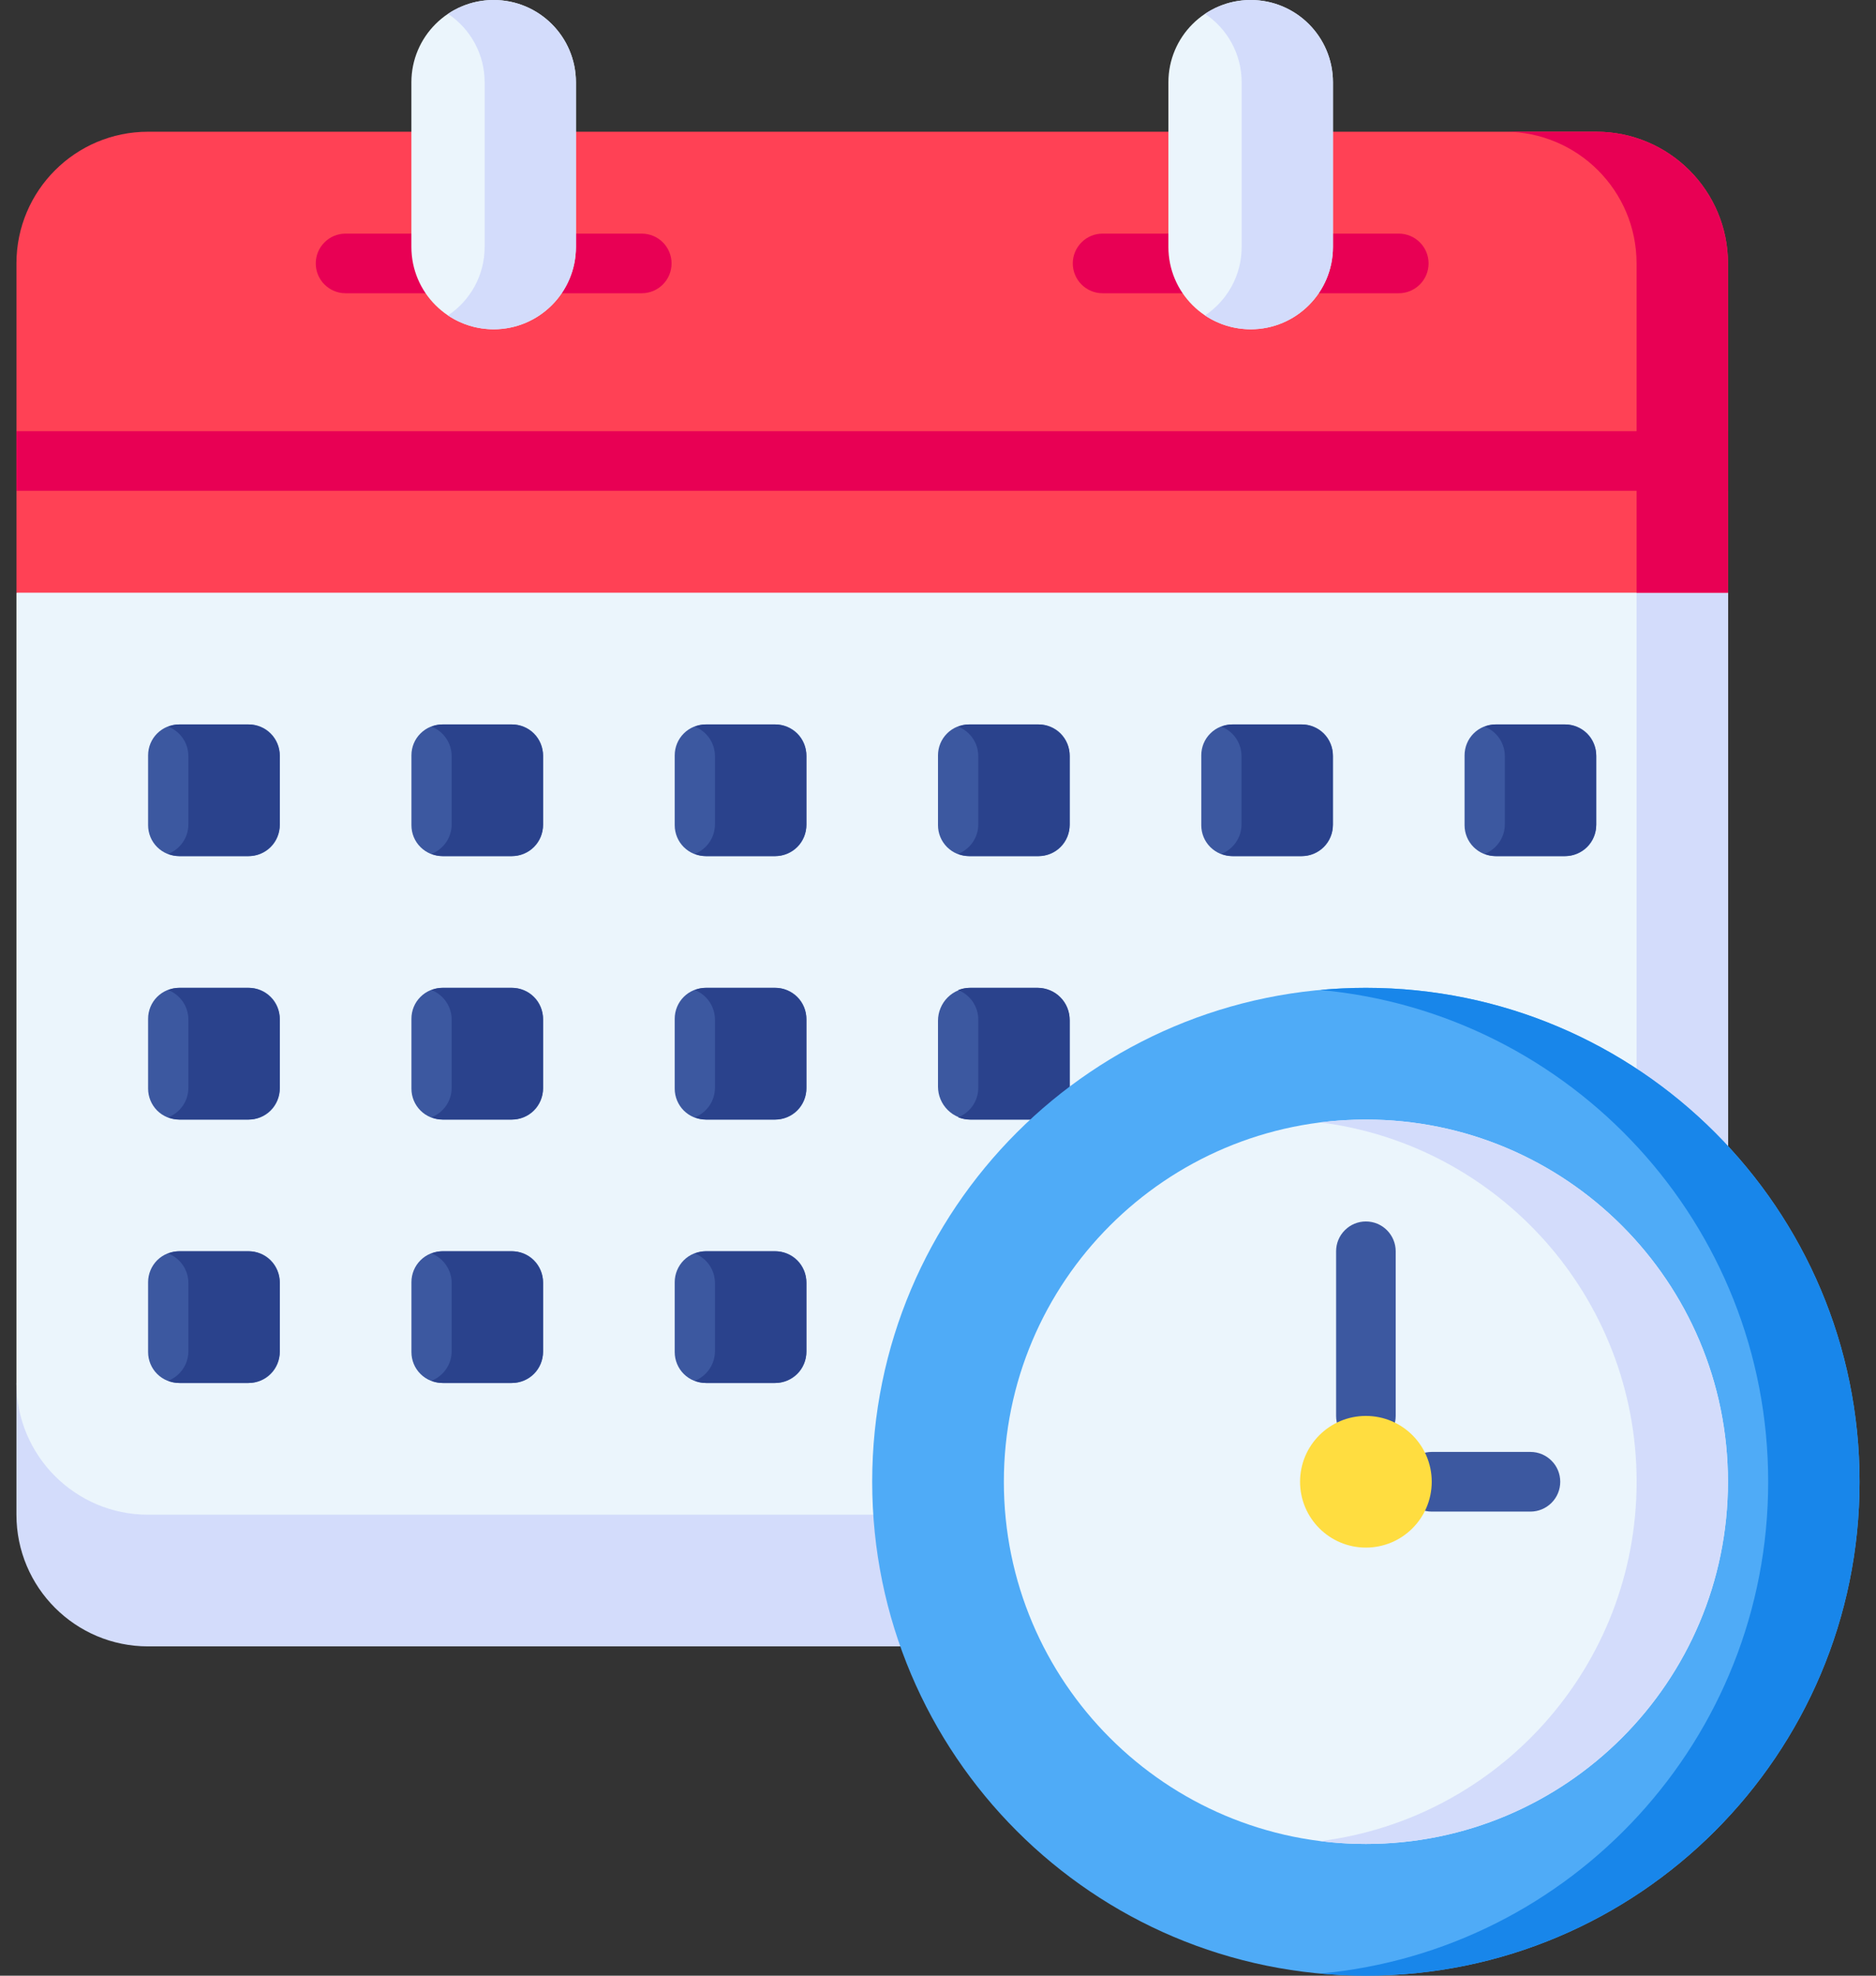 <svg width="38" height="40" viewBox="0 0 38 40" fill="none" xmlns="http://www.w3.org/2000/svg">
<rect x="0" y="0" width="38" height="40" fill="#333333" stroke="none"/>
<path d="M18.237 33.333H2.999C1.527 33.333 0.333 32.139 0.333 30.667V28H20.798L18.237 33.333Z" fill="#D3DCFB"/>
<path d="M35.002 12V30.667H2.999C1.527 30.667 0.333 29.473 0.333 28V12L19.001 5.333L35.002 12Z" fill="#EBF5FC"/>
<path d="M5.042 17.333H3.625C3.459 17.333 3.301 17.267 3.183 17.15C3.066 17.033 3 16.874 3 16.708V15.292C3 15.126 3.066 14.967 3.183 14.85C3.301 14.733 3.459 14.667 3.625 14.667H5.042C5.208 14.667 5.367 14.733 5.484 14.85C5.601 14.967 5.667 15.126 5.667 15.292V16.708C5.667 16.874 5.601 17.033 5.484 17.15C5.367 17.267 5.208 17.333 5.042 17.333ZM10.375 17.333H8.959C8.793 17.333 8.634 17.267 8.517 17.15C8.399 17.033 8.334 16.874 8.334 16.708V15.292C8.334 15.126 8.399 14.967 8.517 14.85C8.634 14.733 8.793 14.667 8.959 14.667H10.375C10.541 14.667 10.7 14.733 10.817 14.85C10.934 14.967 11 15.126 11 15.292V16.708C11 16.874 10.934 17.033 10.817 17.15C10.7 17.267 10.541 17.333 10.375 17.333ZM15.709 17.333H14.292C14.126 17.333 13.967 17.267 13.85 17.15C13.733 17.033 13.667 16.874 13.667 16.708V15.292C13.667 15.126 13.733 14.967 13.85 14.85C13.967 14.733 14.126 14.667 14.292 14.667H15.709C15.874 14.667 16.033 14.733 16.151 14.85C16.268 14.967 16.334 15.126 16.334 15.292V16.708C16.334 16.874 16.268 17.033 16.151 17.15C16.033 17.267 15.874 17.333 15.709 17.333ZM21.042 17.333H19.625C19.459 17.333 19.3 17.267 19.183 17.15C19.066 17.033 19 16.874 19 16.708V15.292C19 15.126 19.066 14.967 19.183 14.85C19.3 14.733 19.459 14.667 19.625 14.667H21.042C21.208 14.667 21.367 14.733 21.484 14.85C21.601 14.967 21.667 15.126 21.667 15.292V16.708C21.667 16.874 21.601 17.033 21.484 17.15C21.367 17.267 21.208 17.333 21.042 17.333ZM26.374 17.333H24.958C24.792 17.333 24.633 17.267 24.516 17.15C24.398 17.033 24.333 16.874 24.333 16.708V15.292C24.333 15.126 24.398 14.967 24.516 14.85C24.633 14.733 24.792 14.667 24.958 14.667H26.374C26.54 14.667 26.699 14.733 26.816 14.85C26.933 14.967 26.999 15.126 26.999 15.292V16.708C26.999 16.874 26.933 17.033 26.816 17.15C26.699 17.267 26.54 17.333 26.374 17.333ZM31.708 17.333H30.291C30.125 17.333 29.966 17.267 29.849 17.15C29.732 17.033 29.666 16.874 29.666 16.708V15.292C29.666 15.126 29.732 14.967 29.849 14.85C29.966 14.733 30.125 14.667 30.291 14.667H31.708C31.873 14.667 32.032 14.733 32.15 14.85C32.267 14.967 32.333 15.126 32.333 15.292V16.708C32.333 16.874 32.267 17.033 32.15 17.15C32.032 17.267 31.873 17.333 31.708 17.333ZM5.042 22.667H3.625C3.459 22.667 3.301 22.601 3.183 22.484C3.066 22.366 3 22.207 3 22.042V20.625C3 20.459 3.066 20.3 3.183 20.183C3.301 20.066 3.459 20 3.625 20H5.042C5.208 20 5.367 20.066 5.484 20.183C5.601 20.3 5.667 20.459 5.667 20.625V22.042C5.667 22.207 5.601 22.366 5.484 22.484C5.367 22.601 5.208 22.667 5.042 22.667ZM10.375 22.667H8.959C8.793 22.667 8.634 22.601 8.517 22.484C8.399 22.366 8.334 22.207 8.334 22.042V20.625C8.334 20.459 8.399 20.3 8.517 20.183C8.634 20.066 8.793 20 8.959 20H10.375C10.541 20 10.7 20.066 10.817 20.183C10.934 20.3 11 20.459 11 20.625V22.042C11 22.207 10.934 22.366 10.817 22.484C10.7 22.601 10.541 22.667 10.375 22.667ZM15.709 22.667H14.292C14.126 22.667 13.967 22.601 13.85 22.484C13.733 22.366 13.667 22.207 13.667 22.042V20.625C13.667 20.459 13.733 20.3 13.85 20.183C13.967 20.066 14.126 20 14.292 20H15.709C15.874 20 16.033 20.066 16.151 20.183C16.268 20.3 16.334 20.459 16.334 20.625V22.042C16.334 22.207 16.268 22.366 16.151 22.484C16.033 22.601 15.874 22.667 15.709 22.667ZM21.667 22.667V20.667C21.667 20.579 21.65 20.492 21.616 20.412C21.583 20.331 21.534 20.257 21.472 20.195C21.41 20.133 21.336 20.084 21.255 20.051C21.174 20.017 21.088 20 21 20H19.667C19.49 20 19.32 20.07 19.195 20.195C19.07 20.32 19 20.49 19 20.667V22C19 22.177 19.07 22.346 19.195 22.471C19.32 22.596 19.49 22.667 19.667 22.667H21.667ZM5.042 28H3.625C3.459 28 3.301 27.934 3.183 27.817C3.066 27.7 3 27.541 3 27.375V25.958C3 25.793 3.066 25.634 3.183 25.516C3.301 25.399 3.459 25.333 3.625 25.333H5.042C5.208 25.333 5.367 25.399 5.484 25.516C5.601 25.634 5.667 25.793 5.667 25.958V27.375C5.667 27.541 5.601 27.7 5.484 27.817C5.367 27.934 5.208 28 5.042 28ZM10.375 28H8.959C8.793 28 8.634 27.934 8.517 27.817C8.399 27.7 8.334 27.541 8.334 27.375V25.958C8.334 25.793 8.399 25.634 8.517 25.516C8.634 25.399 8.793 25.333 8.959 25.333H10.375C10.541 25.333 10.7 25.399 10.817 25.516C10.934 25.634 11 25.793 11 25.958V27.375C11 27.541 10.934 27.7 10.817 27.817C10.7 27.934 10.541 28 10.375 28ZM15.709 28H14.292C14.126 28 13.967 27.934 13.85 27.817C13.733 27.7 13.667 27.541 13.667 27.375V25.958C13.667 25.793 13.733 25.634 13.85 25.516C13.967 25.399 14.126 25.333 14.292 25.333H15.709C15.874 25.333 16.033 25.399 16.151 25.516C16.268 25.634 16.334 25.793 16.334 25.958V27.375C16.334 27.541 16.268 27.7 16.151 27.817C16.033 27.934 15.874 28 15.709 28Z" fill="#3C58A0"/>
<path d="M31.689 14.667H30.31C30.227 14.667 30.147 14.683 30.074 14.712C30.194 14.759 30.297 14.842 30.37 14.948C30.443 15.055 30.482 15.181 30.482 15.31V16.689C30.482 16.962 30.312 17.194 30.074 17.288C30.147 17.317 30.227 17.333 30.31 17.333H31.689C31.86 17.333 32.023 17.265 32.144 17.145C32.265 17.024 32.333 16.86 32.333 16.689V15.31C32.333 15.14 32.265 14.976 32.144 14.855C32.023 14.735 31.86 14.667 31.689 14.667ZM26.355 14.667H24.977C24.893 14.667 24.814 14.683 24.741 14.712C24.861 14.759 24.964 14.842 25.037 14.948C25.109 15.055 25.148 15.181 25.148 15.31V16.689C25.148 16.962 24.979 17.194 24.741 17.288C24.814 17.317 24.893 17.333 24.977 17.333H26.355C26.44 17.333 26.524 17.317 26.602 17.284C26.68 17.252 26.751 17.204 26.811 17.145C26.871 17.085 26.918 17.014 26.95 16.936C26.983 16.858 26.999 16.774 26.999 16.689V15.31C26.999 15.226 26.983 15.142 26.95 15.064C26.918 14.986 26.871 14.915 26.811 14.855C26.751 14.795 26.68 14.748 26.602 14.716C26.524 14.683 26.44 14.667 26.355 14.667ZM21.023 14.667H19.644C19.561 14.667 19.481 14.683 19.408 14.712C19.647 14.806 19.816 15.038 19.816 15.31V16.689C19.816 16.962 19.647 17.194 19.408 17.288C19.481 17.317 19.561 17.333 19.644 17.333H21.023C21.194 17.333 21.358 17.265 21.478 17.145C21.599 17.024 21.667 16.86 21.667 16.689V15.31C21.667 15.14 21.599 14.976 21.478 14.855C21.358 14.735 21.194 14.667 21.023 14.667ZM15.69 14.667H14.311C14.227 14.667 14.148 14.683 14.075 14.712C14.313 14.806 14.482 15.038 14.482 15.31V16.689C14.482 16.962 14.313 17.194 14.075 17.288C14.148 17.317 14.227 17.333 14.311 17.333H15.69C15.861 17.333 16.024 17.265 16.145 17.145C16.266 17.024 16.334 16.86 16.334 16.689V15.31C16.334 15.14 16.266 14.976 16.145 14.855C16.024 14.735 15.861 14.667 15.69 14.667ZM10.356 14.667H8.977C8.894 14.667 8.815 14.683 8.741 14.712C8.862 14.759 8.965 14.842 9.037 14.948C9.11 15.055 9.149 15.181 9.149 15.31V16.689C9.149 16.962 8.98 17.194 8.741 17.288C8.815 17.317 8.894 17.333 8.977 17.333H10.356C10.527 17.333 10.691 17.265 10.812 17.145C10.932 17.024 11 16.86 11 16.689V15.31C11 15.14 10.932 14.976 10.812 14.855C10.691 14.735 10.527 14.667 10.356 14.667ZM5.023 14.667H3.644C3.561 14.667 3.481 14.683 3.408 14.712C3.647 14.806 3.816 15.038 3.816 15.31V16.689C3.816 16.962 3.647 17.194 3.408 17.288C3.481 17.317 3.561 17.333 3.644 17.333H5.023C5.194 17.333 5.358 17.265 5.478 17.145C5.599 17.024 5.667 16.86 5.667 16.689V15.31C5.667 15.14 5.599 14.976 5.478 14.855C5.358 14.735 5.194 14.667 5.023 14.667ZM5.023 20H3.644C3.561 20 3.481 20.016 3.408 20.045C3.647 20.139 3.816 20.372 3.816 20.644V22.023C3.816 22.295 3.647 22.527 3.408 22.621C3.481 22.65 3.561 22.667 3.644 22.667H5.023C5.194 22.667 5.358 22.599 5.478 22.478C5.599 22.357 5.667 22.194 5.667 22.023V20.644C5.667 20.473 5.599 20.309 5.478 20.189C5.358 20.068 5.194 20 5.023 20ZM5.023 25.333H3.644C3.561 25.333 3.481 25.35 3.408 25.379C3.647 25.473 3.816 25.705 3.816 25.977V27.356C3.816 27.628 3.647 27.86 3.408 27.955C3.481 27.984 3.561 28 3.644 28H5.023C5.194 28 5.358 27.932 5.478 27.811C5.599 27.691 5.667 27.527 5.667 27.356V25.977C5.667 25.806 5.599 25.643 5.478 25.522C5.358 25.401 5.194 25.333 5.023 25.333ZM10.356 20H8.977C8.894 20 8.815 20.016 8.741 20.045C8.862 20.093 8.965 20.175 9.037 20.282C9.11 20.389 9.149 20.515 9.149 20.644V22.023C9.149 22.295 8.98 22.527 8.741 22.621C8.815 22.65 8.894 22.667 8.977 22.667H10.356C10.527 22.667 10.691 22.599 10.812 22.478C10.932 22.357 11 22.194 11 22.023V20.644C11 20.473 10.932 20.309 10.812 20.189C10.691 20.068 10.527 20 10.356 20ZM10.356 25.333H8.977C8.894 25.333 8.815 25.35 8.741 25.379C8.862 25.426 8.965 25.508 9.037 25.615C9.11 25.722 9.149 25.848 9.149 25.977V27.356C9.149 27.628 8.98 27.86 8.741 27.955C8.815 27.984 8.894 28 8.977 28H10.356C10.527 28 10.691 27.932 10.812 27.811C10.932 27.691 11 27.527 11 27.356V25.977C11 25.893 10.984 25.809 10.951 25.731C10.919 25.653 10.871 25.582 10.812 25.522C10.752 25.462 10.681 25.415 10.603 25.382C10.525 25.35 10.441 25.333 10.356 25.333ZM15.69 20H14.311C14.227 20 14.148 20.016 14.075 20.045C14.313 20.139 14.482 20.372 14.482 20.644V22.023C14.482 22.295 14.313 22.527 14.075 22.621C14.148 22.65 14.227 22.667 14.311 22.667H15.69C15.861 22.667 16.024 22.599 16.145 22.478C16.266 22.357 16.334 22.194 16.334 22.023V20.644C16.334 20.473 16.266 20.309 16.145 20.189C16.024 20.068 15.861 20 15.69 20ZM21.667 22.667V20.644C21.667 20.559 21.65 20.476 21.618 20.397C21.585 20.319 21.538 20.248 21.478 20.189C21.419 20.129 21.348 20.081 21.269 20.049C21.191 20.017 21.108 20 21.023 20H19.644C19.561 20 19.481 20.016 19.408 20.045C19.647 20.139 19.816 20.372 19.816 20.644V22.023C19.816 22.295 19.647 22.527 19.408 22.621C19.481 22.65 19.561 22.667 19.644 22.667H21.667V22.667ZM15.69 25.333H14.311C14.227 25.333 14.148 25.35 14.075 25.379C14.313 25.473 14.482 25.705 14.482 25.977V27.356C14.482 27.628 14.313 27.86 14.075 27.955C14.148 27.984 14.227 28 14.311 28H15.69C15.861 28 16.024 27.932 16.145 27.811C16.266 27.691 16.334 27.527 16.334 27.356V25.977C16.334 25.893 16.317 25.809 16.285 25.731C16.252 25.653 16.205 25.582 16.145 25.522C16.085 25.462 16.014 25.415 15.936 25.382C15.858 25.35 15.774 25.333 15.69 25.333Z" fill="#2A428C"/>
<path d="M33.15 11.228V30.667H35.002V12L33.15 11.228Z" fill="#D3DCFB"/>
<path d="M35.002 12V5.333C35.002 3.861 33.808 2.667 32.335 2.667H2.999C1.527 2.667 0.333 3.861 0.333 5.333V12H35.002Z" fill="#FF4155"/>
<path d="M8.735 5.937H6.999C6.839 5.937 6.686 5.873 6.573 5.76C6.459 5.647 6.396 5.493 6.396 5.333C6.396 5.173 6.459 5.02 6.573 4.907C6.686 4.793 6.839 4.73 6.999 4.73H8.735C8.895 4.73 9.049 4.793 9.162 4.907C9.275 5.02 9.339 5.173 9.339 5.333C9.339 5.493 9.275 5.647 9.162 5.76C9.049 5.873 8.895 5.937 8.735 5.937ZM12.999 5.937H11.264C11.104 5.937 10.95 5.873 10.837 5.76C10.724 5.647 10.66 5.493 10.66 5.333C10.66 5.173 10.724 5.02 10.837 4.907C10.95 4.793 11.104 4.73 11.264 4.73H12.999C13.333 4.73 13.603 5 13.603 5.333C13.603 5.667 13.333 5.937 12.999 5.937ZM24.069 5.937H22.334C22.173 5.937 22.02 5.873 21.907 5.76C21.794 5.647 21.73 5.493 21.73 5.333C21.73 5.173 21.794 5.02 21.907 4.907C22.02 4.793 22.173 4.73 22.334 4.73H24.069C24.403 4.73 24.673 5 24.673 5.333C24.673 5.667 24.403 5.937 24.069 5.937ZM28.334 5.937H26.598C26.438 5.937 26.284 5.873 26.171 5.76C26.058 5.647 25.994 5.493 25.994 5.333C25.994 5.173 26.058 5.02 26.171 4.907C26.284 4.793 26.438 4.73 26.598 4.73H28.334C28.494 4.73 28.647 4.793 28.76 4.907C28.874 5.02 28.937 5.173 28.937 5.333C28.937 5.493 28.874 5.647 28.76 5.76C28.647 5.873 28.494 5.937 28.334 5.937Z" fill="#E80054"/>
<path d="M11.666 5C11.666 5.92 10.92 6.667 9.999 6.667C9.079 6.667 8.333 5.92 8.333 5V1.667C8.333 0.746 9.079 0 9.999 0C10.92 0 11.666 0.746 11.666 1.667V5H11.666ZM27 5C27 5.92 26.254 6.667 25.334 6.667C24.413 6.667 23.667 5.92 23.667 5V1.667C23.667 0.746 24.413 0 25.334 0C26.254 0 27 0.746 27 1.667V5H27Z" fill="#EBF5FC"/>
<path d="M25.334 0C24.991 0 24.674 0.103 24.409 0.28C24.856 0.579 25.151 1.088 25.151 1.667V5C25.151 5.578 24.856 6.088 24.409 6.386C24.682 6.57 25.004 6.667 25.334 6.667C26.254 6.667 27 5.921 27 5V1.667C27 0.746 26.254 0 25.334 0ZM9.999 0C9.657 0 9.339 0.103 9.075 0.28C9.522 0.579 9.817 1.088 9.817 1.667V5C9.817 5.578 9.522 6.088 9.075 6.386C9.348 6.57 9.67 6.667 9.999 6.667C10.92 6.667 11.666 5.921 11.666 5V1.667C11.666 0.746 10.92 0 9.999 0Z" fill="#D3DCFB"/>
<path d="M32.335 2.667H30.483C31.956 2.667 33.15 3.86 33.15 5.333V12H35.002V5.333C35.002 3.861 33.808 2.667 32.335 2.667Z" fill="#E80054"/>
<path d="M0.333 8.73H35.002V9.937H0.333V8.73Z" fill="#E80054"/>
<path d="M27.667 40C33.19 40 37.667 35.523 37.667 30C37.667 24.477 33.19 20 27.667 20C22.145 20 17.667 24.477 17.667 30C17.667 35.523 22.145 40 27.667 40Z" fill="#4FABF7"/>
<path d="M27.667 37.333C31.717 37.333 35.001 34.05 35.001 30C35.001 25.95 31.717 22.667 27.667 22.667C23.617 22.667 20.334 25.95 20.334 30C20.334 34.05 23.617 37.333 27.667 37.333Z" fill="#EBF5FC"/>
<path d="M27.667 29.27C27.588 29.27 27.51 29.255 27.436 29.224C27.363 29.194 27.297 29.149 27.241 29.093C27.184 29.037 27.14 28.971 27.11 28.898C27.079 28.824 27.064 28.746 27.064 28.667V25.333C27.064 25.173 27.127 25.02 27.241 24.907C27.354 24.793 27.507 24.73 27.667 24.73C27.827 24.73 27.981 24.793 28.094 24.907C28.207 25.02 28.271 25.173 28.271 25.333V28.667C28.271 28.827 28.207 28.98 28.094 29.093C27.981 29.207 27.827 29.27 27.667 29.27ZM31.001 30.604H29.001C28.84 30.604 28.687 30.54 28.574 30.427C28.461 30.314 28.397 30.16 28.397 30C28.397 29.84 28.461 29.686 28.574 29.573C28.687 29.46 28.84 29.396 29.001 29.396H31.001C31.161 29.396 31.314 29.46 31.427 29.573C31.541 29.686 31.604 29.84 31.604 30C31.604 30.16 31.541 30.314 31.427 30.427C31.314 30.54 31.161 30.604 31.001 30.604Z" fill="#3C58A0"/>
<path d="M27.667 20C27.355 20 27.047 20.015 26.742 20.043C31.831 20.51 35.816 24.789 35.816 30C35.816 35.211 31.831 39.49 26.742 39.957C27.047 39.985 27.355 40 27.667 40C33.19 40 37.667 35.523 37.667 30C37.667 24.477 33.19 20 27.667 20Z" fill="#1886EA"/>
<path d="M27.667 22.667C27.354 22.667 27.045 22.686 26.742 22.724C30.356 23.179 33.151 26.263 33.151 30C33.151 33.737 30.356 36.821 26.742 37.276C27.045 37.314 27.354 37.333 27.667 37.333C31.717 37.333 35.001 34.05 35.001 30C35.001 25.95 31.717 22.667 27.667 22.667Z" fill="#D3DCFB"/>
<path d="M27.667 31.333C28.404 31.333 29.001 30.736 29.001 30C29.001 29.264 28.404 28.667 27.667 28.667C26.931 28.667 26.334 29.264 26.334 30C26.334 30.736 26.931 31.333 27.667 31.333Z" fill="#FFDD40"/>
</svg>

